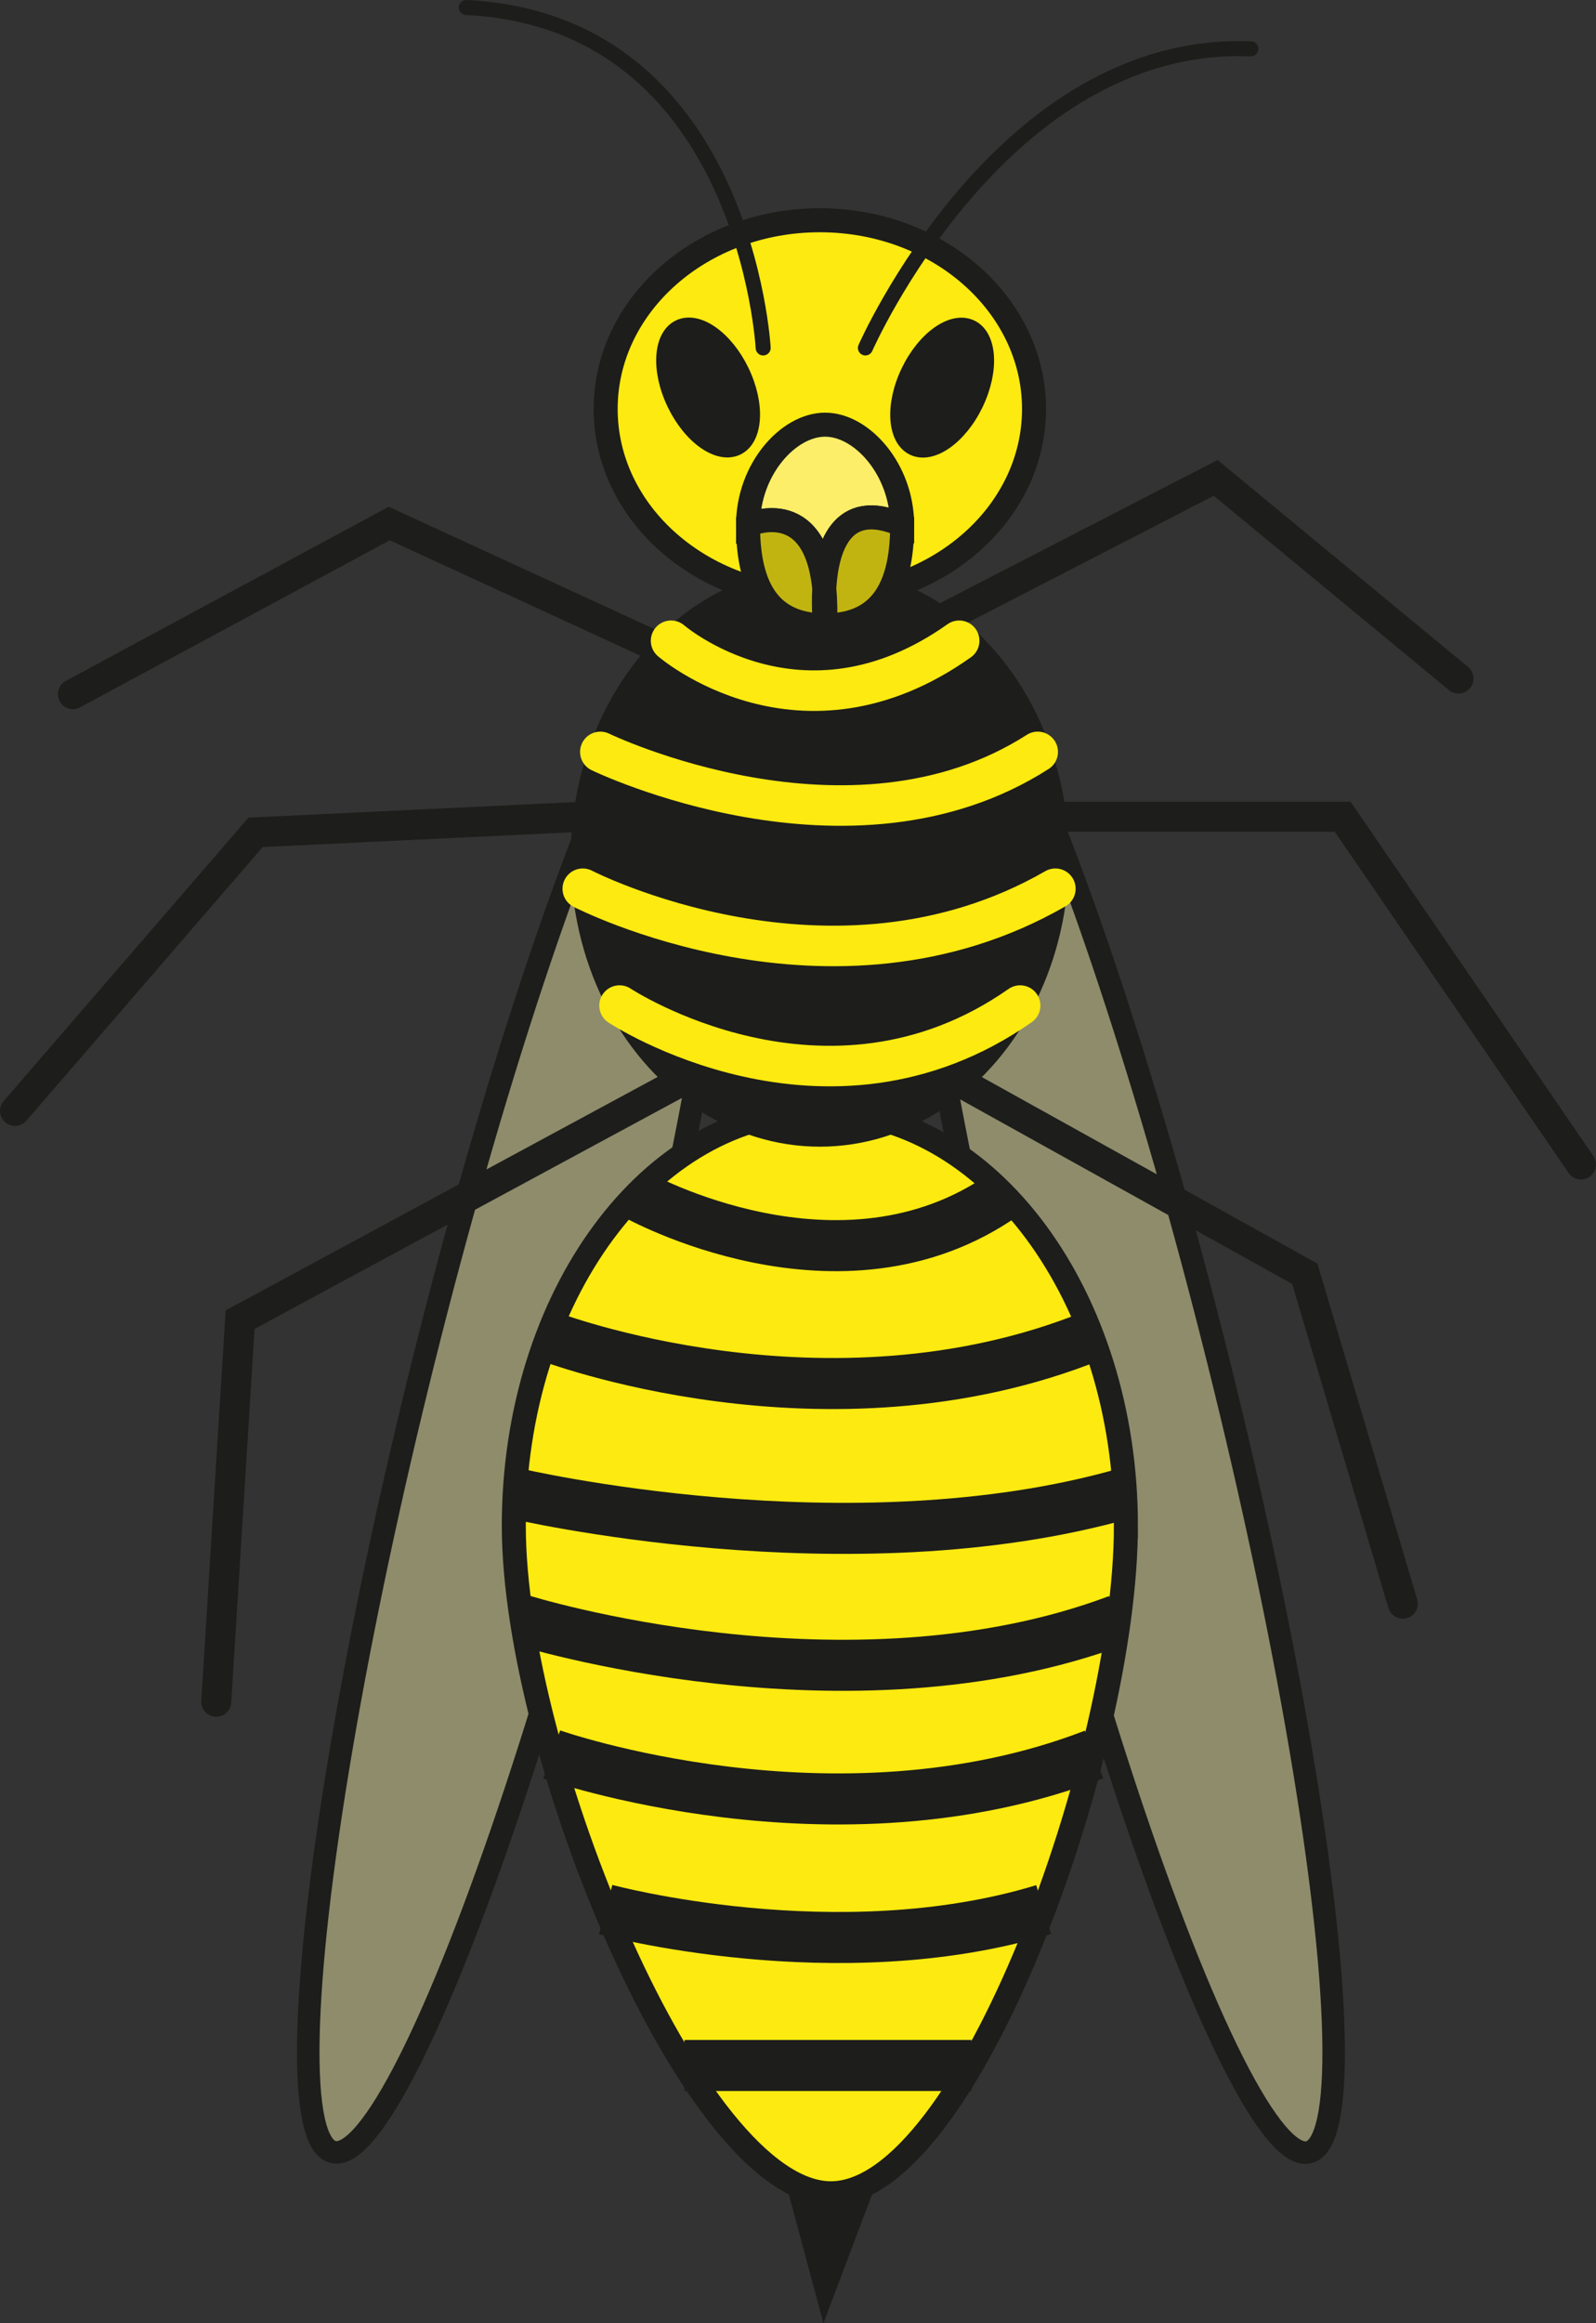 <?xml version="1.0" encoding="UTF-8"?>
<svg id="_Слой_2" data-name="Слой 2" xmlns="http://www.w3.org/2000/svg" viewBox="0 0 1063.86 1547.43">
  <rect x="0" y="0" width="1063.86" height="1547.43" fill="#333333" stroke="none"/>
  <defs>
    <style>
      .cls-1 {
        stroke-width: 20px;
      }

      .cls-1, .cls-2, .cls-3, .cls-4, .cls-5, .cls-6, .cls-7, .cls-8, .cls-9, .cls-10 {
        stroke: #1d1d1b;
      }

      .cls-1, .cls-2, .cls-3, .cls-4, .cls-5, .cls-6, .cls-7, .cls-10, .cls-11 {
        stroke-miterlimit: 10;
      }

      .cls-1, .cls-2, .cls-4, .cls-8, .cls-10, .cls-11 {
        stroke-linecap: round;
      }

      .cls-1, .cls-9, .cls-10, .cls-11 {
        fill: none;
      }

      .cls-2, .cls-3, .cls-5, .cls-6, .cls-7 {
        stroke-width: 16px;
      }

      .cls-2, .cls-4, .cls-6 {
        fill: #1d1d1b;
      }

      .cls-3 {
        fill: #fcea10;
      }

      .cls-4, .cls-10 {
        stroke-width: 10px;
      }

      .cls-5 {
        fill: #c2b410;
      }

      .cls-7 {
        fill: #fcee68;
      }

      .cls-8 {
        fill: #8e8c6b;
        stroke-width: 15px;
      }

      .cls-8, .cls-9 {
        stroke-linejoin: round;
      }

      .cls-9 {
        stroke-width: 34px;
      }

      .cls-11 {
        stroke: #fcea10;
        stroke-width: 27px;
      }
    </style>
  </defs>
  <g id="_Слой_1-2" data-name="Слой 1">
    <g>
      <polygon class="cls-2" points="532.57 1455.96 550.17 1521.4 574.91 1455.96 532.57 1455.96"/>
      <ellipse class="cls-8" cx="349.29" cy="923.46" rx="525.64" ry="69.05" transform="translate(-631.27 1038.72) rotate(-75.99)"/>
      <ellipse class="cls-8" cx="745.24" cy="923.46" rx="69.05" ry="525.64" transform="translate(-201.45 207.96) rotate(-14.01)"/>
      <path class="cls-3" d="M750.5,1016.27c0,152.62-105.64,444.61-196.63,444.61s-211.38-291.99-211.38-444.61,91.34-276.34,204.01-276.34,204.01,123.72,204.01,276.34Z"/>
      <ellipse class="cls-6" cx="546.49" cy="570.8" rx="158.03" ry="184.97"/>
      <ellipse class="cls-3" cx="546.49" cy="272.41" rx="142.77" ry="125.71"/>
      <path class="cls-10" d="M576.86,231.75S667.3,25.97,833.76,32.52"/>
      <path class="cls-10" d="M508.71,231.75S496.91,14.17,310.79,5"/>
      <ellipse class="cls-4" cx="627.98" cy="258.15" rx="44.56" ry="24.9" transform="translate(123.16 712.19) rotate(-64.31)"/>
      <ellipse class="cls-4" cx="472.01" cy="258.15" rx="24.9" ry="44.56" transform="translate(-65.25 230.09) rotate(-25.69)"/>
      <path class="cls-10" d="M549.44,392.07c.7,7.06.92,15.18.55,24.49,0,0-1.32-11.05-.55-24.49Z"/>
      <path class="cls-7" d="M601.36,349.71c-41.21-18.23-50.43,16.49-51.92,42.36-6.27-63.07-50.82-42.36-50.82-42.36,0-36.92,26.76-66.85,51.37-66.85s51.37,29.93,51.37,66.85Z"/>
      <path class="cls-5" d="M601.36,349.71c0,36.92-11.06,66.85-51.37,66.85.37-9.31.15-17.43-.55-24.49,1.49-25.87,10.71-60.59,51.92-42.36Z"/>
      <path class="cls-5" d="M549.99,416.56c-40.3,0-51.37-29.93-51.37-66.85,0,0,44.55-20.71,50.82,42.36-.77,13.44.55,24.49.55,24.49Z"/>
      <polyline class="cls-1" points="627.98 412.29 810.34 318.3 972.2 451.94"/>
      <polyline class="cls-1" points="700.46 544 894.98 544 1053.86 775.64"/>
      <polyline class="cls-1" points="639.37 720.45 869.74 848.4 935.07 1068.16"/>
      <polyline class="cls-1" points="441.57 432.49 259.46 348.7 48.61 462.34"/>
      <polyline class="cls-1" points="388.46 544 170.37 554.4 10 739.94"/>
      <polyline class="cls-1" points="453.61 720.45 160.05 878.99 144.14 1133.45"/>
      <path class="cls-11" d="M412.97,669.78s137.31,90.68,267.04,0"/>
      <path class="cls-11" d="M388.46,591.96s165.9,85.76,315.03,0"/>
      <path class="cls-11" d="M400.17,500.82s166.04,80.38,291.55,0"/>
      <path class="cls-11" d="M447.32,426.79s86.47,74.79,192.05,0"/>
      <line class="cls-9" x1="456.24" y1="1375.76" x2="647.5" y2="1375.76"/>
      <path class="cls-9" d="M403.72,1271.91s154.66,41.87,291.97,0"/>
      <path class="cls-9" d="M367.74,1168.61s188.82,66.63,361.52,0"/>
      <path class="cls-9" d="M347.81,1079.03s216.63,67.91,397.43,0"/>
      <path class="cls-9" d="M343.1,994.67s222.96,52.5,406.78,0"/>
      <path class="cls-9" d="M365.05,889.83s185.57,71.34,362.88,0"/>
      <path class="cls-9" d="M423.69,795.6s136.62,76.72,245.6,0"/>
    </g>
  </g>
</svg>